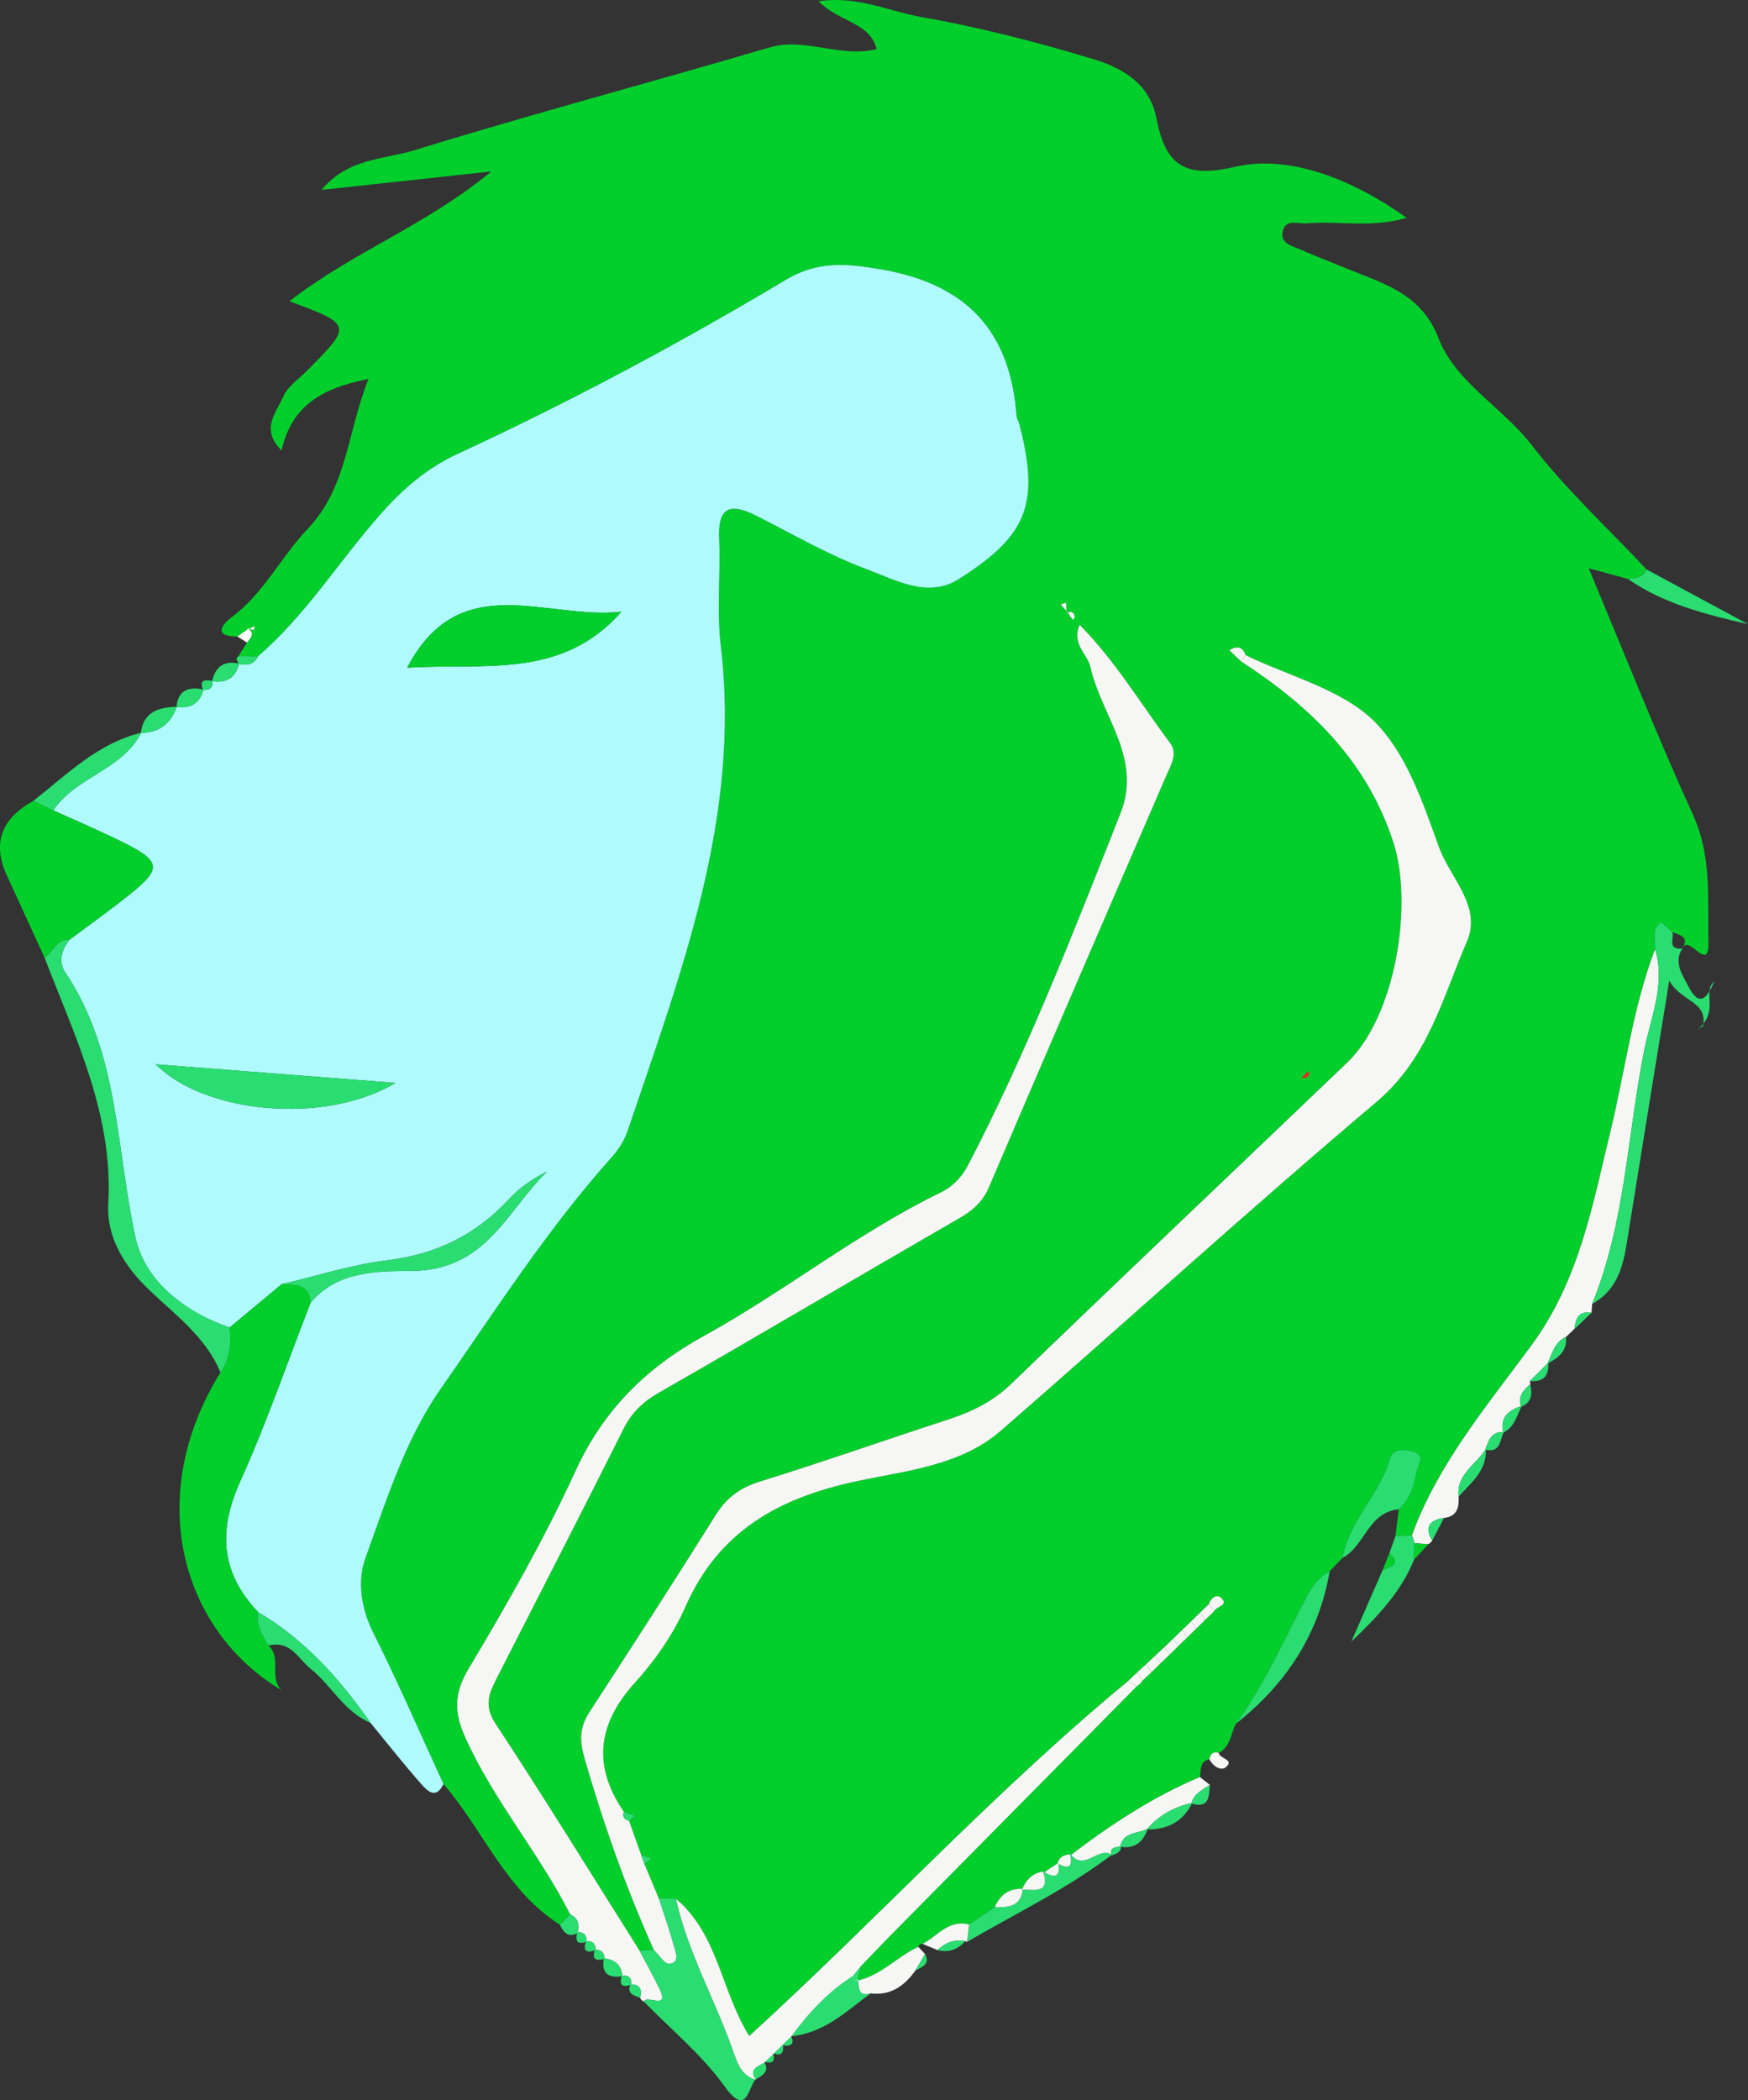 <?xml version="1.0" encoding="utf-8"?>
<!-- Generator: Adobe Illustrator 16.0.0, SVG Export Plug-In . SVG Version: 6.00 Build 0)  -->
<!DOCTYPE svg PUBLIC "-//W3C//DTD SVG 1.1//EN" "http://www.w3.org/Graphics/SVG/1.1/DTD/svg11.dtd">
<svg version="1.1" id="Calque_1" xmlns="http://www.w3.org/2000/svg" xmlns:xlink="http://www.w3.org/1999/xlink" x="0px" y="0px"
	 width="121.77px" height="146.24px" viewBox="0 0 121.77 146.24" enable-background="new 0 0 121.77 146.24" xml:space="preserve">
<rect x="0" y="0" width="121.77" height="146.24" fill="#333333" stroke="none"/>
<path fill-rule="evenodd" clip-rule="evenodd" fill="#02CF2B" d="M93.516,108.476c-0.299,0.311-0.594,0.624-0.891,0.935
	c-0.73,0.408-1.201,0.992-1.591,1.741c-1.571,2.993-2.925,6.105-4.938,8.871c-0.364,0.694-0.359,1.591-1.191,2.028
	c-0.414-0.126-0.586,0.094-0.661,0.441c-0.712,0.171-0.554,0.772-0.659,1.241c-3.266,1.379-6.182,3.293-8.968,5.415l-0.074-0.04
	c-0.419,0.049-0.767,0.183-0.865,0.637l0.041-0.029c-0.323,0.212-0.645,0.428-0.967,0.64l-0.091-0.045
	c-0.757,0.12-1.192,0.597-1.467,1.248l0.049-0.038c-0.981-0.056-1.578,0.437-1.939,1.262c-0.599,0.407-1.196,0.813-1.795,1.218
	c-1.441-0.363-2.198,0.805-3.234,1.354c-0.156-0.011-0.259,0.057-0.302,0.204c-1.489,0.685-2.605,2.009-4.277,2.356
	c0.101-0.339,0.194-0.68,0.287-1.02c0.699-0.729,1.395-1.461,2.103-2.182c5.7-5.767,11.402-11.533,17.107-17.3
	c0.162-0.093,0.287-0.219,0.383-0.375c0.218-0.206,0.437-0.411,0.652-0.618c0.208-0.201,0.415-0.402,0.62-0.604
	c0.21-0.199,0.416-0.399,0.625-0.601c0.211-0.204,0.417-0.412,0.629-0.617c0.204-0.199,0.41-0.397,0.618-0.601
	c0.206-0.198,0.411-0.401,0.618-0.601c0.209-0.206,0.418-0.411,0.629-0.616c0.205-0.202,0.413-0.401,0.62-0.6
	c0.138-0.337,1.063-0.389,0.462-0.942c-0.275-0.255-0.714,0.02-0.837,0.453c-0.205,0.199-0.414,0.399-0.62,0.6
	c-0.205,0.201-0.414,0.4-0.619,0.6c-0.208,0.199-0.416,0.4-0.621,0.603c-0.206,0.198-0.414,0.4-0.622,0.601
	c-0.206,0.198-0.413,0.397-0.62,0.596c-0.213,0.196-0.425,0.392-0.636,0.588c-0.21,0.196-0.42,0.395-0.629,0.593
	c-0.212,0.195-0.424,0.39-0.636,0.582c-0.209,0.198-0.415,0.396-0.625,0.595c-9.3,7.673-17.427,16.538-26.392,24.715
	c-1.979-3.192-2.161-7.075-5.105-9.555c-0.4-0.012-0.801-0.029-1.199-0.041c-0.331-0.791-0.662-1.585-0.993-2.379
	c0.165-0.127,0.332-0.254,0.5-0.378c-0.24-0.084-0.484-0.168-0.726-0.252c-0.281-0.797-0.567-1.595-0.851-2.392
	c0.135-0.109,0.271-0.221,0.406-0.329c-0.255-0.096-0.517-0.192-0.769-0.29c-2.196-3.215-1.833-6.122,0.807-9.021
	c1.412-1.556,2.661-3.375,3.498-5.272c2.295-5.197,6.406-7.548,11.962-8.729c3.396-0.724,7.206-1.074,10.002-3.508
	c8.742-7.604,17.305-15.404,26.158-22.884c3.625-3.065,4.608-7.259,6.305-11.17c1.067-2.467-1.17-4.435-1.942-6.576
	c-1.119-3.093-2.27-6.553-4.527-8.779c-2.258-2.221-5.904-3.114-8.945-4.592c-0.215-0.605-0.615-0.662-1.131-0.344
	c0.258,0.251,0.519,0.506,0.78,0.757c4.871,3.17,8.811,6.938,10.652,12.656c1.383,4.301,0.154,12.065-3.223,15.297
	c-7.797,7.454-15.63,14.874-23.392,22.359c-1.277,1.239-2.739,1.952-4.395,2.491c-4.384,1.424-8.729,2.963-13.133,4.325
	c-1.376,0.43-2.308,1.112-3.053,2.297c-2.89,4.611-5.844,9.183-8.813,13.749c-0.701,1.08-0.711,1.963-0.334,3.275
	c1.315,4.534,2.872,8.967,4.809,13.282c-0.329,0.02-0.661,0.039-0.987,0.056c-3.337-5.28-6.608-10.601-10.044-15.819
	c-0.868-1.314-0.369-2.231,0.176-3.303c2.923-5.73,5.869-11.445,8.749-17.197c0.565-1.127,1.331-1.879,2.453-2.519
	c7.015-4.017,13.964-8.134,20.965-12.171c0.933-0.537,1.61-1.144,2.034-2.129c4.104-9.582,8.236-19.152,12.382-28.717
	c0.322-0.748,0.803-1.481,0.23-2.251c-2.036-2.718-3.777-5.659-6.29-8.208c-0.575,1.36,0.546,2.023,0.752,2.935
	c0.749,3.38,3.627,6.313,2.1,10.178c-3.27,8.275-6.483,16.567-10.611,24.493c-0.434,0.826-1.052,1.5-1.903,1.912
	c-5.823,2.832-10.863,6.889-16.5,9.992c-4.08,2.249-7.02,5.193-8.953,9.406c-2.173,4.733-4.775,9.301-7.46,13.79
	c-1.016,1.699-0.993,3.032-0.253,4.697c1.965,4.401,5.171,8.109,7.34,12.39c-0.237,0.24-0.476,0.483-0.716,0.723
	c-3.798-2.415-5.331-6.59-8.108-9.797c-1.614-3.507-3.145-7.054-4.878-10.51c-0.866-1.735-1.138-3.621-0.558-5.223
	c1.454-4.006,2.774-8.236,5.187-11.702c3.849-5.517,7.494-11.218,12.03-16.278c0.462-0.517,0.848-1.159,1.064-1.807
	c3.697-10.967,7.911-21.829,6.473-33.742c-0.292-2.466-0.004-4.994-0.115-7.486c-0.096-2.115,0.732-2.496,2.562-1.574
	c2.549,1.285,5.039,2.739,7.707,3.733c1.998,0.745,4.268,2.047,6.406,0.7c4.87-3.061,5.654-5.321,4.24-10.802
	c-0.049-0.195-0.179-0.377-0.194-0.568c-0.435-5.772-3.327-9.164-9.47-10.213c-2.468-0.423-4.419-0.574-6.611,0.735
	c-7.391,4.41-14.986,8.479-22.823,12.099c-2.209,1.018-3.882,2.487-5.441,4.257c-2.874,3.257-5.164,6.985-8.505,9.859
	c-0.455-0.003-0.907-0.007-1.362-0.008c0.202-0.316,0.404-0.633,0.604-0.949c0.257-0.334,0.595-0.669,0.014-1.009
	c0.154,0.05,0.303,0.097,0.454,0.146c0.02-0.091,0.044-0.184,0.063-0.277c-0.161,0.069-0.321,0.134-0.478,0.201
	c-0.244,0.173-0.485,0.348-0.726,0.519c-1.826-0.009-0.96-0.929-0.375-1.366c2.231-1.67,3.4-4.176,5.251-6.11
	c2.783-2.91,2.748-6.677,4.255-10.462c-3.31,0.651-5.357,1.902-6.054,4.978c-1.52-1.487-0.345-2.67,0.122-3.756
	c0.295-0.693,1.061-1.203,1.632-1.778c3.183-3.198,3.182-3.22-1.203-4.852c4.34-3.395,9.528-5.284,14.057-9.037
	c-4.177,0.454-7.806,0.847-11.824,1.284c1.843-2.226,4.379-2.119,6.443-2.754c8.202-2.53,16.505-4.735,24.742-7.158
	c2.519-0.741,4.881,0.741,7.489,0.107c-0.501-1.904-2.646-1.872-4.047-3.332c2.672-0.4,4.854,0.688,7.103,1.088
	c4.095,0.725,8.106,1.751,12.084,2.958c2.274,0.689,3.906,1.883,4.339,4.079c0.62,3.149,1.819,4.262,5.455,3.41
	c3.811-0.892,8.242,0.876,11.984,3.547c-2.442,0.724-4.755,0.191-7.001,0.386c-0.558,0.046-1.359-0.312-1.604,0.449
	c-0.301,0.953,0.628,1.113,1.242,1.387c1.021,0.458,2.073,0.849,3.113,1.279c2.586,1.07,5.263,1.734,6.467,4.876
	c1.184,3.082,4.452,4.802,6.483,7.433c2.384,3.096,5.319,5.8,8.014,8.674c-0.242,0.576-0.784,0.597-1.3,0.662
	c-0.742-0.204-1.484-0.408-2.736-0.75c2.525,6.015,4.758,11.663,7.275,17.188c1.323,2.903,0.994,5.868,1.07,8.828
	c0.056,2.244-1.347-0.499-1.769,0.396l-0.058,0.069c0.533-0.809-0.152-0.934-0.686-1.143c-0.283-0.234-0.753-0.717-0.824-0.668
	c-0.663,0.477-0.338,1.206-0.384,1.848c-1.565,4.112-2.079,8.469-3.111,12.707c-1.262,5.179-2.172,10.376-5.526,14.92
	c-3.08,4.179-6.496,8.234-8.303,13.199c-0.381,0.014-0.762,0.025-1.145,0.038c0.08-0.62,0.158-1.241,0.238-1.862
	c0.791-0.696,1.031-1.64,1.232-2.604c0.111-0.528,0.648-1.159-0.286-1.423c-0.573-0.161-1.353-0.222-1.557,0.484
	C96.122,104.037,93.995,105.883,93.516,108.476z M74.366,42.624c0.124,0.182,0.245,0.363,0.369,0.547
	c0.045-0.081,0.144-0.171,0.132-0.24c-0.058-0.324-0.257-0.399-0.556-0.246c-0.018-0.241-0.035-0.481-0.054-0.725
	c-0.123,0.045-0.243,0.086-0.364,0.129C74.05,42.268,74.208,42.445,74.366,42.624z"/>
<path fill-rule="evenodd" clip-rule="evenodd" fill="#AEFAFD" d="M17.969,45.7c3.341-2.874,5.631-6.603,8.505-9.859
	c1.56-1.77,3.232-3.239,5.441-4.257c7.837-3.619,15.433-7.689,22.823-12.099c2.192-1.309,4.144-1.158,6.611-0.735
	c6.143,1.049,9.035,4.441,9.47,10.213c0.016,0.191,0.146,0.373,0.194,0.568c1.414,5.48,0.63,7.741-4.24,10.802
	c-2.139,1.347-4.408,0.045-6.406-0.7c-2.668-0.994-5.158-2.448-7.707-3.733c-1.829-0.922-2.657-0.541-2.562,1.574
	c0.111,2.493-0.177,5.021,0.115,7.486c1.438,11.913-2.775,22.775-6.473,33.742c-0.217,0.647-0.603,1.29-1.064,1.807
	c-4.536,5.061-8.182,10.762-12.03,16.278c-2.412,3.466-3.732,7.696-5.187,11.702c-0.58,1.602-0.309,3.487,0.558,5.223
	c1.733,3.456,3.264,7.003,4.878,10.51c-0.55,1.135-1.169,0.43-1.581-0.037c-1.21-1.369-2.34-2.809-3.501-4.222
	c-2.124-3.032-4.552-5.775-7.83-7.711c-2.617-2.745-2.794-5.691-1.256-9.093c1.835-4.062,3.282-8.286,4.903-12.439
	c1.807-2.22,4.661-2.215,6.974-2.223c5.286-0.014,6.688-4.208,9.5-6.913c-1.033,0.488-1.942,1.151-2.69,1.956
	c-2.283,2.453-5.046,3.805-8.461,4.218c-2.476,0.305-4.886,1.087-7.327,1.656c-1.208,1.004-2.417,2.012-3.629,3.02
	c-3.186-1.091-5.896-3.271-6.548-6.213c-1.387-6.253-1.125-12.87-4.918-18.54c-0.479-0.711-0.238-1.547,0.295-2.239
	c1.21-0.903,2.439-1.784,3.63-2.709c3.041-2.355,2.99-2.717-0.612-4.435c-1.365-0.65-2.756-1.249-4.136-1.872
	c1.546-2.33,4.826-2.817,6.128-5.41l-0.025,0.021c1.282-0.025,2.098-0.658,2.499-1.825l-0.019,0.016
	c0.996,0.127,1.634-0.264,1.886-1.216l-0.028,0.025c0.461,0.028,0.71-0.146,0.644-0.624l-0.021,0.016
	c1.015,0.153,1.646-0.248,1.882-1.22l-0.028,0.02C17.195,46.335,17.703,46.301,17.969,45.7z M28.367,46.495
	c5.265-0.346,10.758,0.85,14.917-3.896C38.059,43.182,32.012,39.501,28.367,46.495z M27.554,75.402
	c-5.51-0.429-11.024-0.857-16.706-1.295C14.231,77.512,22.57,78.364,27.554,75.402z"/>
<path fill-rule="evenodd" clip-rule="evenodd" fill="#F6F6F5" d="M39.72,133.297c-2.169-4.28-5.375-7.988-7.34-12.39
	c-0.74-1.665-0.763-2.998,0.253-4.697c2.685-4.489,5.287-9.057,7.46-13.79c1.934-4.213,4.873-7.157,8.953-9.406
	c5.637-3.104,10.677-7.16,16.5-9.992c0.852-0.412,1.47-1.086,1.903-1.912c4.128-7.926,7.342-16.218,10.611-24.493
	c1.527-3.865-1.351-6.798-2.1-10.178c-0.206-0.912-1.327-1.575-0.752-2.935c2.513,2.549,4.254,5.491,6.29,8.208
	c0.572,0.77,0.092,1.503-0.23,2.251c-4.146,9.564-8.277,19.135-12.382,28.717c-0.424,0.985-1.102,1.592-2.034,2.129
	c-7.001,4.037-13.95,8.154-20.965,12.171c-1.122,0.64-1.888,1.392-2.453,2.519c-2.88,5.752-5.826,11.467-8.749,17.197
	c-0.545,1.071-1.044,1.988-0.176,3.303c3.436,5.219,6.707,10.539,10.044,15.819c0.463,0.882,0.955,1.756,1.387,2.647
	c0.739,1.532-0.889,0.412-1.093,0.9c-0.119-0.054-0.203-0.139-0.257-0.253c0.144-0.555,0.035-0.941-0.662-0.944l0.027,0.03
	c0.08-0.496-0.167-0.676-0.645-0.638l0.038,0.038c-0.047-0.778-0.523-1.147-1.278-1.246l0.045,0.046
	c0-0.432-0.224-0.646-0.665-0.644l0.039,0.043c0.021-0.449-0.2-0.664-0.662-0.641l0.043,0.037c-0.006-0.419-0.171-0.691-0.663-0.64
	l0.034,0.039C40.372,134.05,40.316,133.569,39.72,133.297z"/>
<path fill-rule="evenodd" clip-rule="evenodd" fill="#02CF2B" d="M15.998,92.435c1.212-1.008,2.421-2.016,3.629-3.02
	c0.944,0.034,1.949-0.013,2.005,1.306c-1.621,4.153-3.068,8.378-4.903,12.439c-1.538,3.401-1.361,6.348,1.256,9.093
	c-0.164,0.892,0.272,1.612,0.716,2.328c0.945,0.843,0.012,2.161,0.895,3.094c-6.921-4.123-9.624-13.438-4.236-22.111
	C16.037,94.61,16.098,93.537,15.998,92.435z"/>
<path fill-rule="evenodd" clip-rule="evenodd" fill="#02CF2B" d="M3.708,56.427c1.38,0.623,2.771,1.222,4.136,1.872
	c3.603,1.718,3.653,2.079,0.612,4.435c-1.19,0.925-2.42,1.806-3.63,2.709c-0.945-0.086-1.094,0.894-1.729,1.223
	c-0.871-1.899-1.738-3.801-2.616-5.699c-1.056-2.291-0.35-3.991,1.841-5.199C2.786,55.985,3.247,56.207,3.708,56.427z"/>
<path fill-rule="evenodd" clip-rule="evenodd" fill="#F6F6F5" d="M98.356,106.91c1.807-4.965,5.223-9.021,8.303-13.199
	c3.354-4.544,4.265-9.741,5.526-14.92c1.032-4.238,1.546-8.595,3.111-12.706c0.743,2.418-0.279,4.683-0.74,6.966
	c-1.191,5.918-1.315,12.038-3.64,17.735c-0.018,0.206-0.035,0.416-0.048,0.624c-0.946-0.162-1.105,0.457-1.197,1.14l0.051-0.063
	c-0.225,0.219-0.449,0.434-0.683,0.65l0.051-0.055c-0.803,0.379-0.967,1.166-1.285,1.861l0.049-0.055
	c-0.426,0.423-0.85,0.848-1.275,1.271l0.027,0.223c-0.486,0.417-0.894,0.867-0.647,1.571l0.046-0.056
	c-0.933,0.293-1.528,0.805-1.286,1.858l0.045-0.052c-0.895-0.036-1.072,0.625-1.301,1.239l0.044-0.053
	c-0.665,1.084-2.078,1.769-1.896,3.314c0.032,0.736-0.081,1.38-1.021,1.492c-1.035,0.154-1.357,0.65-0.822,1.575
	c-0.065,0.104-0.153,0.188-0.265,0.248c-0.324-0.023-0.645-0.048-0.969-0.068C98.505,107.263,98.445,107.083,98.356,106.91z"/>
<path fill-rule="evenodd" clip-rule="evenodd" fill="#2ADD71" d="M3.098,66.665c0.635-0.329,0.783-1.309,1.729-1.223
	c-0.533,0.692-0.773,1.528-0.295,2.239c3.793,5.67,3.531,12.287,4.918,18.54c0.652,2.942,3.362,5.122,6.548,6.213
	c0.101,1.103,0.039,2.176-0.64,3.129c-0.995-2.437-3.144-4.009-4.958-5.739c-1.833-1.744-2.99-3.771-2.858-6.012
	C7.905,77.593,5.223,72.218,3.098,66.665z"/>
<path fill-rule="evenodd" clip-rule="evenodd" fill="#2ADD71" d="M110.917,90.786c2.324-5.697,2.448-11.817,3.64-17.735
	c0.461-2.283,1.483-4.548,0.74-6.966c0.046-0.643-0.279-1.372,0.384-1.849c0.071-0.049,0.541,0.434,0.824,0.668
	c0.127,0.439-0.381,1.23,0.686,1.143l0.058-0.069c-0.743,0.999,0.006,1.986,0.372,2.707c0.865,1.702,1.428,0.493,1.799-0.354
	c-0.88,0.777,0.42,2.08-1.203,3.396c0.579-0.404,0.498-0.347,0.419-0.295c0.328-1.729-1.466-1.625-2.352-3.146
	c-1.065,6.56-2.022,12.422-2.961,18.288C113.05,88.276,112.609,89.859,110.917,90.786z"/>
<path fill-rule="evenodd" clip-rule="evenodd" fill="#2ADD71" d="M44.848,139.365c0.204-0.488,1.832,0.632,1.093-0.9
	c-0.432-0.892-0.924-1.766-1.387-2.647c0.326-0.017,0.658-0.036,0.987-0.056c0.361,0.342,0.75,0.99,1.08,0.968
	c0.728-0.054,0.457-0.747,0.341-1.172c-0.317-1.141-0.71-2.261-1.074-3.391c0.398,0.012,0.799,0.029,1.199,0.041
	c0.83,3.763,2.778,7.127,4.032,10.739c0.283,0.817,0.579,1.596,1.548,1.867l-0.041-0.032c-0.569,0.767-0.628,2.591-2.174,0.456
	C48.892,143.074,46.744,141.308,44.848,139.365z"/>
<path fill-rule="evenodd" clip-rule="evenodd" fill="#2ADD71" d="M86.097,120.022c2.013-2.766,3.366-5.878,4.938-8.871
	c0.39-0.749,0.86-1.333,1.591-1.741C91.881,113.777,89.604,117.255,86.097,120.022z"/>
<path fill-rule="evenodd" clip-rule="evenodd" fill="#2ADD71" d="M93.516,108.476c0.479-2.593,2.605-4.438,3.323-6.933
	c0.204-0.706,0.983-0.646,1.557-0.484c0.935,0.264,0.397,0.895,0.286,1.423c-0.201,0.965-0.441,1.908-1.232,2.604
	C95.296,105.298,95.099,107.641,93.516,108.476z"/>
<path fill-rule="evenodd" clip-rule="evenodd" fill="#2ADD71" d="M98.356,106.91c0.089,0.173,0.149,0.353,0.179,0.543
	c-0.009,0.38-0.023,0.766-0.031,1.146c-0.889,2.228-2.542,3.971-4.368,5.708c0.725-1.656,1.45-3.315,2.179-4.975
	c0.531-0.253,1.366-0.394,0.472-1.18c0.141-0.403,0.284-0.805,0.426-1.205C97.594,106.936,97.975,106.924,98.356,106.91z"/>
<path fill-rule="evenodd" clip-rule="evenodd" fill="#2ADD71" d="M72.662,130.311l0.091,0.045c0.813,0.482,1.133,0.265,0.967-0.64
	l-0.041,0.029c0.831,0.477,1.057,0.187,0.865-0.637l0.074,0.04c0.945,1.162,1.89-0.62,2.835-0.002
	c-3.137,2.38-6.694,4.093-10.087,6.063c0.051-0.404,0.096-0.807,0.144-1.209c0.599-0.405,1.196-0.811,1.795-1.218
	c0.971,0.051,1.838-0.054,1.939-1.262l-0.049,0.038C72.102,131.6,73.177,131.834,72.662,130.311z"/>
<path fill-rule="evenodd" clip-rule="evenodd" fill="#F6F6F5" d="M77.453,129.146c-0.945-0.618-1.89,1.164-2.835,0.002
	c2.786-2.122,5.702-4.036,8.968-5.415c0.23,0.184,0.466,0.366,0.699,0.549c-0.526,0.343-1.13,0.616-1.287,1.297l0.055-0.048
	c-1.261,0.283-2.332,0.866-3.159,1.848l0.063-0.046c-0.679,0.358-1.719,0.204-1.919,1.253l0.057-0.049
	c-0.331,0.115-0.86,0.044-0.66,0.658L77.453,129.146z"/>
<path fill-rule="evenodd" clip-rule="evenodd" fill="#2ADD71" d="M3.708,56.427c-0.462-0.22-0.923-0.441-1.386-0.66
	c2.335-1.837,4.454-3.992,7.514-4.748C8.535,53.609,5.254,54.097,3.708,56.427z"/>
<path fill-rule="evenodd" clip-rule="evenodd" fill="#2ADD71" d="M18.7,114.581c-0.443-0.716-0.88-1.437-0.716-2.328
	c3.278,1.936,5.706,4.679,7.83,7.711c-1.85-0.78-2.705-2.589-4.171-3.763C20.773,115.504,20.226,114.184,18.7,114.581z"/>
<path fill-rule="evenodd" clip-rule="evenodd" fill="#2ADD71" d="M60.643,138.799c-1.688,1.259-3.236,2.762-5.521,2.981l0.006,0.008
	c1.214-1.651,2.594-3.144,4.366-4.256C60.145,137.728,59.375,139.131,60.643,138.799z"/>
<path fill-rule="evenodd" clip-rule="evenodd" fill="#2ADD71" d="M113.407,40.315c0.516-0.065,1.058-0.086,1.3-0.662
	c2.354,1.269,4.711,2.539,7.063,3.807C118.83,42.784,115.915,42.052,113.407,40.315z"/>
<path fill-rule="evenodd" clip-rule="evenodd" fill="#F6F6F5" d="M60.643,138.799c-1.268,0.332-0.498-1.071-1.149-1.264l-0.053,0.04
	c-0.01,0.177,0.072,0.291,0.244,0.342c1.683-0.351,2.799-1.675,4.288-2.359c0.155,0.168,0.31,0.333,0.47,0.502
	c-0.226,0.381-0.449,0.762-0.674,1.147C63.011,138.264,62.066,138.969,60.643,138.799z"/>
<path fill-rule="evenodd" clip-rule="evenodd" fill="#2ADD71" d="M101.611,104.206c-0.183-1.546,1.23-2.23,1.896-3.314
	C103.593,102.379,102.491,103.233,101.611,104.206z"/>
<path fill-rule="evenodd" clip-rule="evenodd" fill="#2ADD71" d="M79.893,127.379c0.827-0.981,1.898-1.564,3.159-1.848
	C82.43,126.835,81.344,127.403,79.893,127.379z"/>
<path fill-rule="evenodd" clip-rule="evenodd" fill="#F6F6F5" d="M67.509,134c-0.048,0.402-0.093,0.805-0.144,1.209
	c-0.006,0-0.12-0.052-0.123-0.052c-0.77-0.154-1.391,0.116-1.93,0.627c-0.346-0.142-0.692-0.287-1.038-0.431
	C65.311,134.805,66.068,133.637,67.509,134z"/>
<path fill-rule="evenodd" clip-rule="evenodd" fill="#2ADD71" d="M12.31,49.213c-0.401,1.167-1.217,1.8-2.499,1.825
	C9.988,49.59,11.024,49.238,12.31,49.213z"/>
<path fill-rule="evenodd" clip-rule="evenodd" fill="#2ADD71" d="M104.718,99.757c-0.242-1.054,0.354-1.565,1.286-1.858
	C105.664,98.576,105.504,99.374,104.718,99.757z"/>
<path fill-rule="evenodd" clip-rule="evenodd" fill="#2ADD71" d="M16.654,46.21c-0.235,0.972-0.867,1.373-1.882,1.22
	C15.007,46.453,15.574,45.959,16.654,46.21z"/>
<path fill-rule="evenodd" clip-rule="evenodd" fill="#2ADD71" d="M14.177,48.013c-0.252,0.952-0.89,1.343-1.886,1.216
	C12.402,48.066,13.119,47.786,14.177,48.013z"/>
<path fill-rule="evenodd" clip-rule="evenodd" fill="#2ADD71" d="M78.037,128.586c0.2-1.049,1.24-0.895,1.919-1.253
	C79.643,128.223,79.09,128.761,78.037,128.586z"/>
<path fill-rule="evenodd" clip-rule="evenodd" fill="#2ADD71" d="M107.805,94.944c0.318-0.695,0.482-1.482,1.285-1.861
	C109.189,94.048,108.58,94.549,107.805,94.944z"/>
<path fill-rule="evenodd" clip-rule="evenodd" fill="#2ADD71" d="M103.462,100.944c0.229-0.614,0.406-1.275,1.301-1.239
	C104.477,100.267,104.551,101.181,103.462,100.944z"/>
<path fill-rule="evenodd" clip-rule="evenodd" fill="#F6F6F5" d="M84.245,122.492c0.075-0.348,0.247-0.567,0.661-0.441
	c0.029,0.413,1.106,0.455,0.51,0.982C85.057,123.352,84.499,122.979,84.245,122.492z"/>
<path fill-rule="evenodd" clip-rule="evenodd" fill="#2ADD71" d="M82.998,125.579c0.157-0.681,0.761-0.954,1.287-1.297
	C84.206,125.044,84.285,125.948,82.998,125.579z"/>
<path fill-rule="evenodd" clip-rule="evenodd" fill="#2ADD71" d="M106.579,96.16c0.426-0.423,0.85-0.848,1.275-1.271
	C107.92,95.775,107.54,96.24,106.579,96.16z"/>
<path fill-rule="evenodd" clip-rule="evenodd" fill="#2ADD71" d="M42.072,136.353c0.755,0.099,1.231,0.468,1.278,1.246
	C42.324,137.764,41.886,137.357,42.072,136.353z"/>
<path fill-rule="evenodd" clip-rule="evenodd" fill="#2ADD71" d="M109.671,92.55c0.092-0.683,0.251-1.302,1.197-1.14
	C110.469,91.789,110.069,92.171,109.671,92.55z"/>
<path fill-rule="evenodd" clip-rule="evenodd" fill="#2ADD71" d="M39.72,133.297c0.596,0.272,0.651,0.753,0.522,1.297
	c-0.693,0.372-0.98-0.074-1.238-0.574C39.245,133.78,39.483,133.537,39.72,133.297z"/>
<path fill-rule="evenodd" clip-rule="evenodd" fill="#2ADD71" d="M65.313,135.784c0.539-0.511,1.16-0.781,1.93-0.627
	C66.727,135.732,66.101,135.989,65.313,135.784z"/>
<path fill-rule="evenodd" clip-rule="evenodd" fill="#2ADD71" d="M105.958,97.954c-0.246-0.704,0.161-1.154,0.647-1.571
	C106.74,97.044,106.734,97.648,105.958,97.954z"/>
<path fill-rule="evenodd" clip-rule="evenodd" fill="#2ADD71" d="M99.768,107.273c-0.535-0.925-0.213-1.421,0.822-1.575
	C100.313,106.225,100.042,106.749,99.768,107.273z"/>
<path fill-rule="evenodd" clip-rule="evenodd" fill="#02CF2B" d="M98.503,108.6c0.008-0.381,0.022-0.767,0.031-1.146
	c0.324,0.021,0.645,0.045,0.969,0.068C99.167,107.878,98.836,108.239,98.503,108.6z"/>
<path fill-rule="evenodd" clip-rule="evenodd" fill="#02CF2B" d="M96.786,108.153c0.895,0.786,0.06,0.927-0.472,1.18
	C96.47,108.939,96.628,108.548,96.786,108.153z"/>
<path fill-rule="evenodd" clip-rule="evenodd" fill="#2ADD71" d="M53.229,143.547c0.4,0.688-0.089,0.968-0.603,1.235l0.041,0.032
	c-0.568-0.766,0.162-0.927,0.607-1.221L53.229,143.547z"/>
<path fill-rule="evenodd" clip-rule="evenodd" fill="#2ADD71" d="M17.969,45.7c-0.267,0.601-0.774,0.635-1.344,0.529
	c-0.053-0.116-0.121-0.23-0.146-0.354c-0.01-0.053,0.083-0.122,0.128-0.183C17.062,45.693,17.514,45.697,17.969,45.7z"/>
<path fill-rule="evenodd" clip-rule="evenodd" fill="#2ADD71" d="M77.433,129.195c-0.2-0.614,0.329-0.543,0.66-0.658
	C78.105,128.975,77.767,129.084,77.433,129.195z"/>
<path fill-rule="evenodd" clip-rule="evenodd" fill="#2ADD71" d="M14.792,47.414c0.066,0.478-0.183,0.652-0.644,0.624
	C13.871,47.353,14.25,47.305,14.792,47.414z"/>
<path fill-rule="evenodd" clip-rule="evenodd" fill="#2ADD71" d="M109.04,93.138c0.233-0.217,0.458-0.432,0.683-0.65
	C109.498,92.706,109.273,92.921,109.04,93.138z"/>
<path fill-rule="evenodd" clip-rule="evenodd" fill="#2ADD71" d="M40.208,134.555c0.492-0.052,0.657,0.221,0.663,0.64
	C40.171,135.446,40.067,135.117,40.208,134.555z"/>
<path fill-rule="evenodd" clip-rule="evenodd" fill="#2ADD71" d="M40.829,135.157c0.462-0.023,0.684,0.191,0.662,0.641
	C40.812,136.025,40.594,135.81,40.829,135.157z"/>
<path fill-rule="evenodd" clip-rule="evenodd" fill="#2ADD71" d="M41.452,135.755c0.441-0.003,0.665,0.212,0.665,0.644
	C41.511,136.556,41.201,136.427,41.452,135.755z"/>
<path fill-rule="evenodd" clip-rule="evenodd" fill="#2ADD71" d="M63.769,137.207c0.225-0.386,0.448-0.767,0.674-1.147
	C64.817,136.768,64.238,136.958,63.769,137.207z"/>
<path fill-rule="evenodd" clip-rule="evenodd" fill="#2ADD71" d="M43.312,137.561c0.478-0.038,0.725,0.142,0.645,0.638
	C43.267,138.436,43.153,138.129,43.312,137.561z"/>
<path fill-rule="evenodd" clip-rule="evenodd" fill="#2ADD71" d="M43.929,138.168c0.697,0.003,0.806,0.39,0.662,0.944
	C44.163,138.933,43.633,138.824,43.929,138.168z"/>
<path fill-rule="evenodd" clip-rule="evenodd" fill="#2ADD71" d="M55.122,141.78c0.25,0.582-0.045,0.706-0.567,0.642l-0.048-0.034
	c0.205-0.202,0.412-0.402,0.621-0.6L55.122,141.78z"/>
<path fill-rule="evenodd" clip-rule="evenodd" fill="#2ADD71" d="M54.554,142.422c0.046,0.525-0.134,0.769-0.701,0.537l0.043,0.036
	c0.201-0.203,0.404-0.406,0.61-0.607L54.554,142.422z"/>
<path fill-rule="evenodd" clip-rule="evenodd" fill="#2ADD71" d="M53.853,142.959c0.167,0.567-0.03,0.771-0.624,0.588l0.046,0.047
	c0.207-0.199,0.413-0.397,0.621-0.599L53.853,142.959z"/>
<path fill-rule="evenodd" clip-rule="evenodd" fill="#F6F6F5" d="M45.888,132.167c0.364,1.13,0.757,2.25,1.074,3.391
	c0.116,0.425,0.387,1.118-0.341,1.172c-0.33,0.022-0.719-0.626-1.08-0.968c-1.937-4.315-3.493-8.748-4.809-13.282
	c-0.377-1.313-0.367-2.195,0.334-3.275c2.97-4.566,5.924-9.138,8.813-13.749c0.745-1.185,1.677-1.867,3.053-2.297
	c4.404-1.362,8.749-2.901,13.133-4.325c1.655-0.539,3.117-1.252,4.395-2.491c7.762-7.485,15.595-14.905,23.392-22.359
	c3.377-3.231,4.605-10.996,3.223-15.297c-1.842-5.719-5.781-9.486-10.652-12.656c0.123-0.135,0.239-0.271,0.351-0.413
	c3.041,1.478,6.688,2.371,8.945,4.592c2.258,2.227,3.408,5.687,4.527,8.779c0.772,2.142,3.01,4.109,1.942,6.576
	c-1.696,3.911-2.68,8.104-6.305,11.17c-8.854,7.479-17.416,15.28-26.158,22.884c-2.796,2.434-6.605,2.784-10.002,3.508
	c-5.556,1.181-9.667,3.531-11.962,8.729c-0.837,1.897-2.086,3.717-3.498,5.272c-2.64,2.899-3.003,5.807-0.807,9.021
	c-0.087,0.319-0.019,0.554,0.362,0.619c0.283,0.797,0.569,1.595,0.851,2.392c0.076,0.21,0.148,0.419,0.226,0.63
	C45.226,130.582,45.557,131.376,45.888,132.167z"/>
<path fill-rule="evenodd" clip-rule="evenodd" fill="#F6F6F5" d="M53.896,142.995c-0.208,0.201-0.414,0.399-0.621,0.599
	c-0.445,0.294-1.176,0.455-0.607,1.221c-0.969-0.271-1.265-1.05-1.548-1.867c-1.254-3.612-3.202-6.977-4.032-10.739
	c2.944,2.479,3.127,6.362,5.105,9.555c8.965-8.177,17.092-17.042,26.392-24.715c0.201,0.123,0.405,0.244,0.608,0.365
	c-5.705,5.767-11.407,11.533-17.107,17.3c-0.708,0.721-1.403,1.453-2.103,2.182c-0.18,0.228-0.36,0.454-0.542,0.681l0.053-0.04
	c-1.772,1.109-3.152,2.602-4.366,4.253c-0.209,0.197-0.416,0.397-0.621,0.6C54.3,142.589,54.097,142.792,53.896,142.995z"/>
<path fill-rule="evenodd" clip-rule="evenodd" fill="#F6F6F5" d="M71.244,131.521c-0.102,1.208-0.969,1.313-1.939,1.262
	C69.666,131.957,70.262,131.465,71.244,131.521z"/>
<path fill-rule="evenodd" clip-rule="evenodd" fill="#F6F6F5" d="M72.662,130.311c0.516,1.523-0.56,1.289-1.467,1.248
	C71.469,130.907,71.905,130.431,72.662,130.311z"/>
<path fill-rule="evenodd" clip-rule="evenodd" fill="#2ADD71" d="M44.895,129.788c-0.077-0.211-0.149-0.42-0.226-0.63
	c0.241,0.084,0.485,0.168,0.726,0.252C45.227,129.534,45.06,129.661,44.895,129.788z"/>
<path fill-rule="evenodd" clip-rule="evenodd" fill="#F6F6F5" d="M84.212,111.692c0.123-0.434,0.562-0.708,0.837-0.453
	c0.602,0.554-0.324,0.605-0.462,0.942C84.464,112.02,84.335,111.854,84.212,111.692z"/>
<path fill-rule="evenodd" clip-rule="evenodd" fill="#2ADD71" d="M43.819,126.767c-0.381-0.065-0.449-0.3-0.362-0.619
	c0.252,0.098,0.514,0.194,0.769,0.29C44.089,126.546,43.954,126.657,43.819,126.767z"/>
<path fill-rule="evenodd" clip-rule="evenodd" fill="#F6F6F5" d="M74.366,42.624c-0.158-0.179-0.315-0.356-0.473-0.535
	c0.121-0.043,0.241-0.084,0.364-0.129c0.019,0.243,0.036,0.484,0.054,0.725L74.366,42.624z"/>
<path fill-rule="evenodd" clip-rule="evenodd" fill="#F6F6F5" d="M86.422,46.029c-0.262-0.251-0.522-0.506-0.78-0.757
	c0.516-0.318,0.916-0.262,1.131,0.344C86.662,45.759,86.545,45.895,86.422,46.029z"/>
<path fill-rule="evenodd" clip-rule="evenodd" fill="#F6F6F5" d="M74.543,129.108c0.191,0.823-0.034,1.113-0.865,0.637
	C73.777,129.291,74.125,129.157,74.543,129.108z"/>
<path fill-rule="evenodd" clip-rule="evenodd" fill="#F6F6F5" d="M73.719,129.716c0.166,0.904-0.154,1.122-0.967,0.64
	C73.075,130.144,73.396,129.928,73.719,129.716z"/>
<path fill-rule="evenodd" clip-rule="evenodd" fill="#F6F6F5" d="M84.587,112.182c-0.207,0.198-0.415,0.397-0.62,0.6
	c-0.125-0.163-0.249-0.325-0.375-0.489c0.206-0.2,0.415-0.4,0.62-0.6C84.335,111.854,84.464,112.02,84.587,112.182z"/>
<path fill-rule="evenodd" clip-rule="evenodd" fill="#F6F6F5" d="M82.973,112.892c0.205-0.199,0.414-0.398,0.619-0.6
	c0.126,0.164,0.25,0.326,0.375,0.489c-0.211,0.205-0.42,0.41-0.629,0.616C83.216,113.229,83.093,113.061,82.973,112.892z"/>
<path fill-rule="evenodd" clip-rule="evenodd" fill="#F6F6F5" d="M82.352,113.494c0.205-0.202,0.413-0.403,0.621-0.603
	c0.12,0.169,0.243,0.337,0.365,0.506c-0.207,0.199-0.412,0.402-0.618,0.601C82.595,113.83,82.47,113.66,82.352,113.494z"/>
<path fill-rule="evenodd" clip-rule="evenodd" fill="#2ADD71" d="M59.441,137.575c0.182-0.227,0.362-0.453,0.542-0.681
	c-0.093,0.34-0.187,0.681-0.287,1.02C59.513,137.866,59.431,137.752,59.441,137.575z"/>
<path fill-rule="evenodd" clip-rule="evenodd" fill="#F6F6F5" d="M81.73,114.095c0.208-0.2,0.416-0.402,0.622-0.601
	c0.118,0.166,0.243,0.336,0.368,0.504c-0.208,0.203-0.414,0.401-0.618,0.601C81.976,114.429,81.854,114.263,81.73,114.095z"/>
<path fill-rule="evenodd" clip-rule="evenodd" fill="#F6F6F5" d="M82.102,114.599c-0.212,0.205-0.418,0.413-0.629,0.617
	c-0.121-0.176-0.243-0.35-0.363-0.525c0.207-0.198,0.414-0.397,0.62-0.596C81.854,114.263,81.976,114.429,82.102,114.599z"/>
<path fill-rule="evenodd" clip-rule="evenodd" fill="#F6F6F5" d="M81.473,115.216c-0.209,0.201-0.415,0.401-0.625,0.601
	c-0.125-0.181-0.251-0.357-0.374-0.538c0.211-0.196,0.423-0.392,0.636-0.588C81.23,114.866,81.352,115.04,81.473,115.216z"/>
<path fill-rule="evenodd" clip-rule="evenodd" fill="#F6F6F5" d="M79.845,115.871c0.209-0.198,0.419-0.396,0.629-0.593
	c0.123,0.181,0.249,0.357,0.374,0.538c-0.205,0.201-0.412,0.402-0.62,0.604C80.098,116.237,79.974,116.056,79.845,115.871z"/>
<path fill-rule="evenodd" clip-rule="evenodd" fill="#F6F6F5" d="M79.209,116.453c0.212-0.192,0.424-0.387,0.636-0.582
	c0.129,0.185,0.253,0.366,0.383,0.549c-0.216,0.207-0.435,0.412-0.652,0.618C79.452,116.842,79.331,116.648,79.209,116.453z"/>
<path fill-rule="evenodd" clip-rule="evenodd" fill="#F6F6F5" d="M79.576,117.038c-0.096,0.156-0.221,0.282-0.383,0.375
	c-0.203-0.121-0.407-0.242-0.608-0.365c0.21-0.198,0.416-0.396,0.625-0.595C79.331,116.648,79.452,116.842,79.576,117.038z"/>
<path fill-rule="evenodd" clip-rule="evenodd" fill="#FEFEFE" d="M17.225,43.731c0.581,0.343,0.243,0.678-0.014,1.012
	c-0.223-0.139-0.447-0.28-0.673-0.421c0.24-0.171,0.481-0.346,0.726-0.519L17.225,43.731z"/>
<path fill-rule="evenodd" clip-rule="evenodd" fill="#FEFEFE" d="M17.264,43.804c0.156-0.067,0.316-0.132,0.478-0.201
	c-0.019,0.094-0.043,0.187-0.063,0.277c-0.151-0.049-0.3-0.096-0.454-0.146C17.225,43.731,17.264,43.804,17.264,43.804z"/>
<path fill-rule="evenodd" clip-rule="evenodd" fill="#F6F6F5" d="M74.311,42.685c0.299-0.153,0.498-0.078,0.556,0.246
	c0.012,0.069-0.087,0.16-0.132,0.24c-0.124-0.184-0.245-0.365-0.369-0.547L74.311,42.685z"/>
<path fill-rule="evenodd" clip-rule="evenodd" fill="#EA2E26" d="M91.208,74.688c-0.031,0.283-0.19,0.409-0.481,0.372
	c0,0.002-0.042-0.042-0.042-0.042c0.143-0.139,0.281-0.275,0.425-0.413C91.106,74.604,91.208,74.688,91.208,74.688z"/>
<path fill-rule="evenodd" clip-rule="evenodd" fill="#02CF2B" d="M28.367,46.495c3.646-6.994,9.692-3.313,14.917-3.896
	C39.125,47.345,33.631,46.149,28.367,46.495z"/>
<path fill-rule="evenodd" clip-rule="evenodd" fill="#2ADD71" d="M27.554,75.402c-4.984,2.962-13.323,2.109-16.706-1.295
	C16.53,74.545,22.044,74.974,27.554,75.402z"/>
<path fill-rule="evenodd" clip-rule="evenodd" fill="#2ADD71" d="M21.631,90.721c-0.056-1.318-1.061-1.271-2.005-1.306
	c2.441-0.569,4.852-1.352,7.327-1.656c3.415-0.413,6.178-1.765,8.461-4.218c0.748-0.805,1.657-1.468,2.69-1.956
	c-2.812,2.705-4.214,6.899-9.5,6.913C26.292,88.506,23.438,88.501,21.631,90.721z"/>
</svg>

